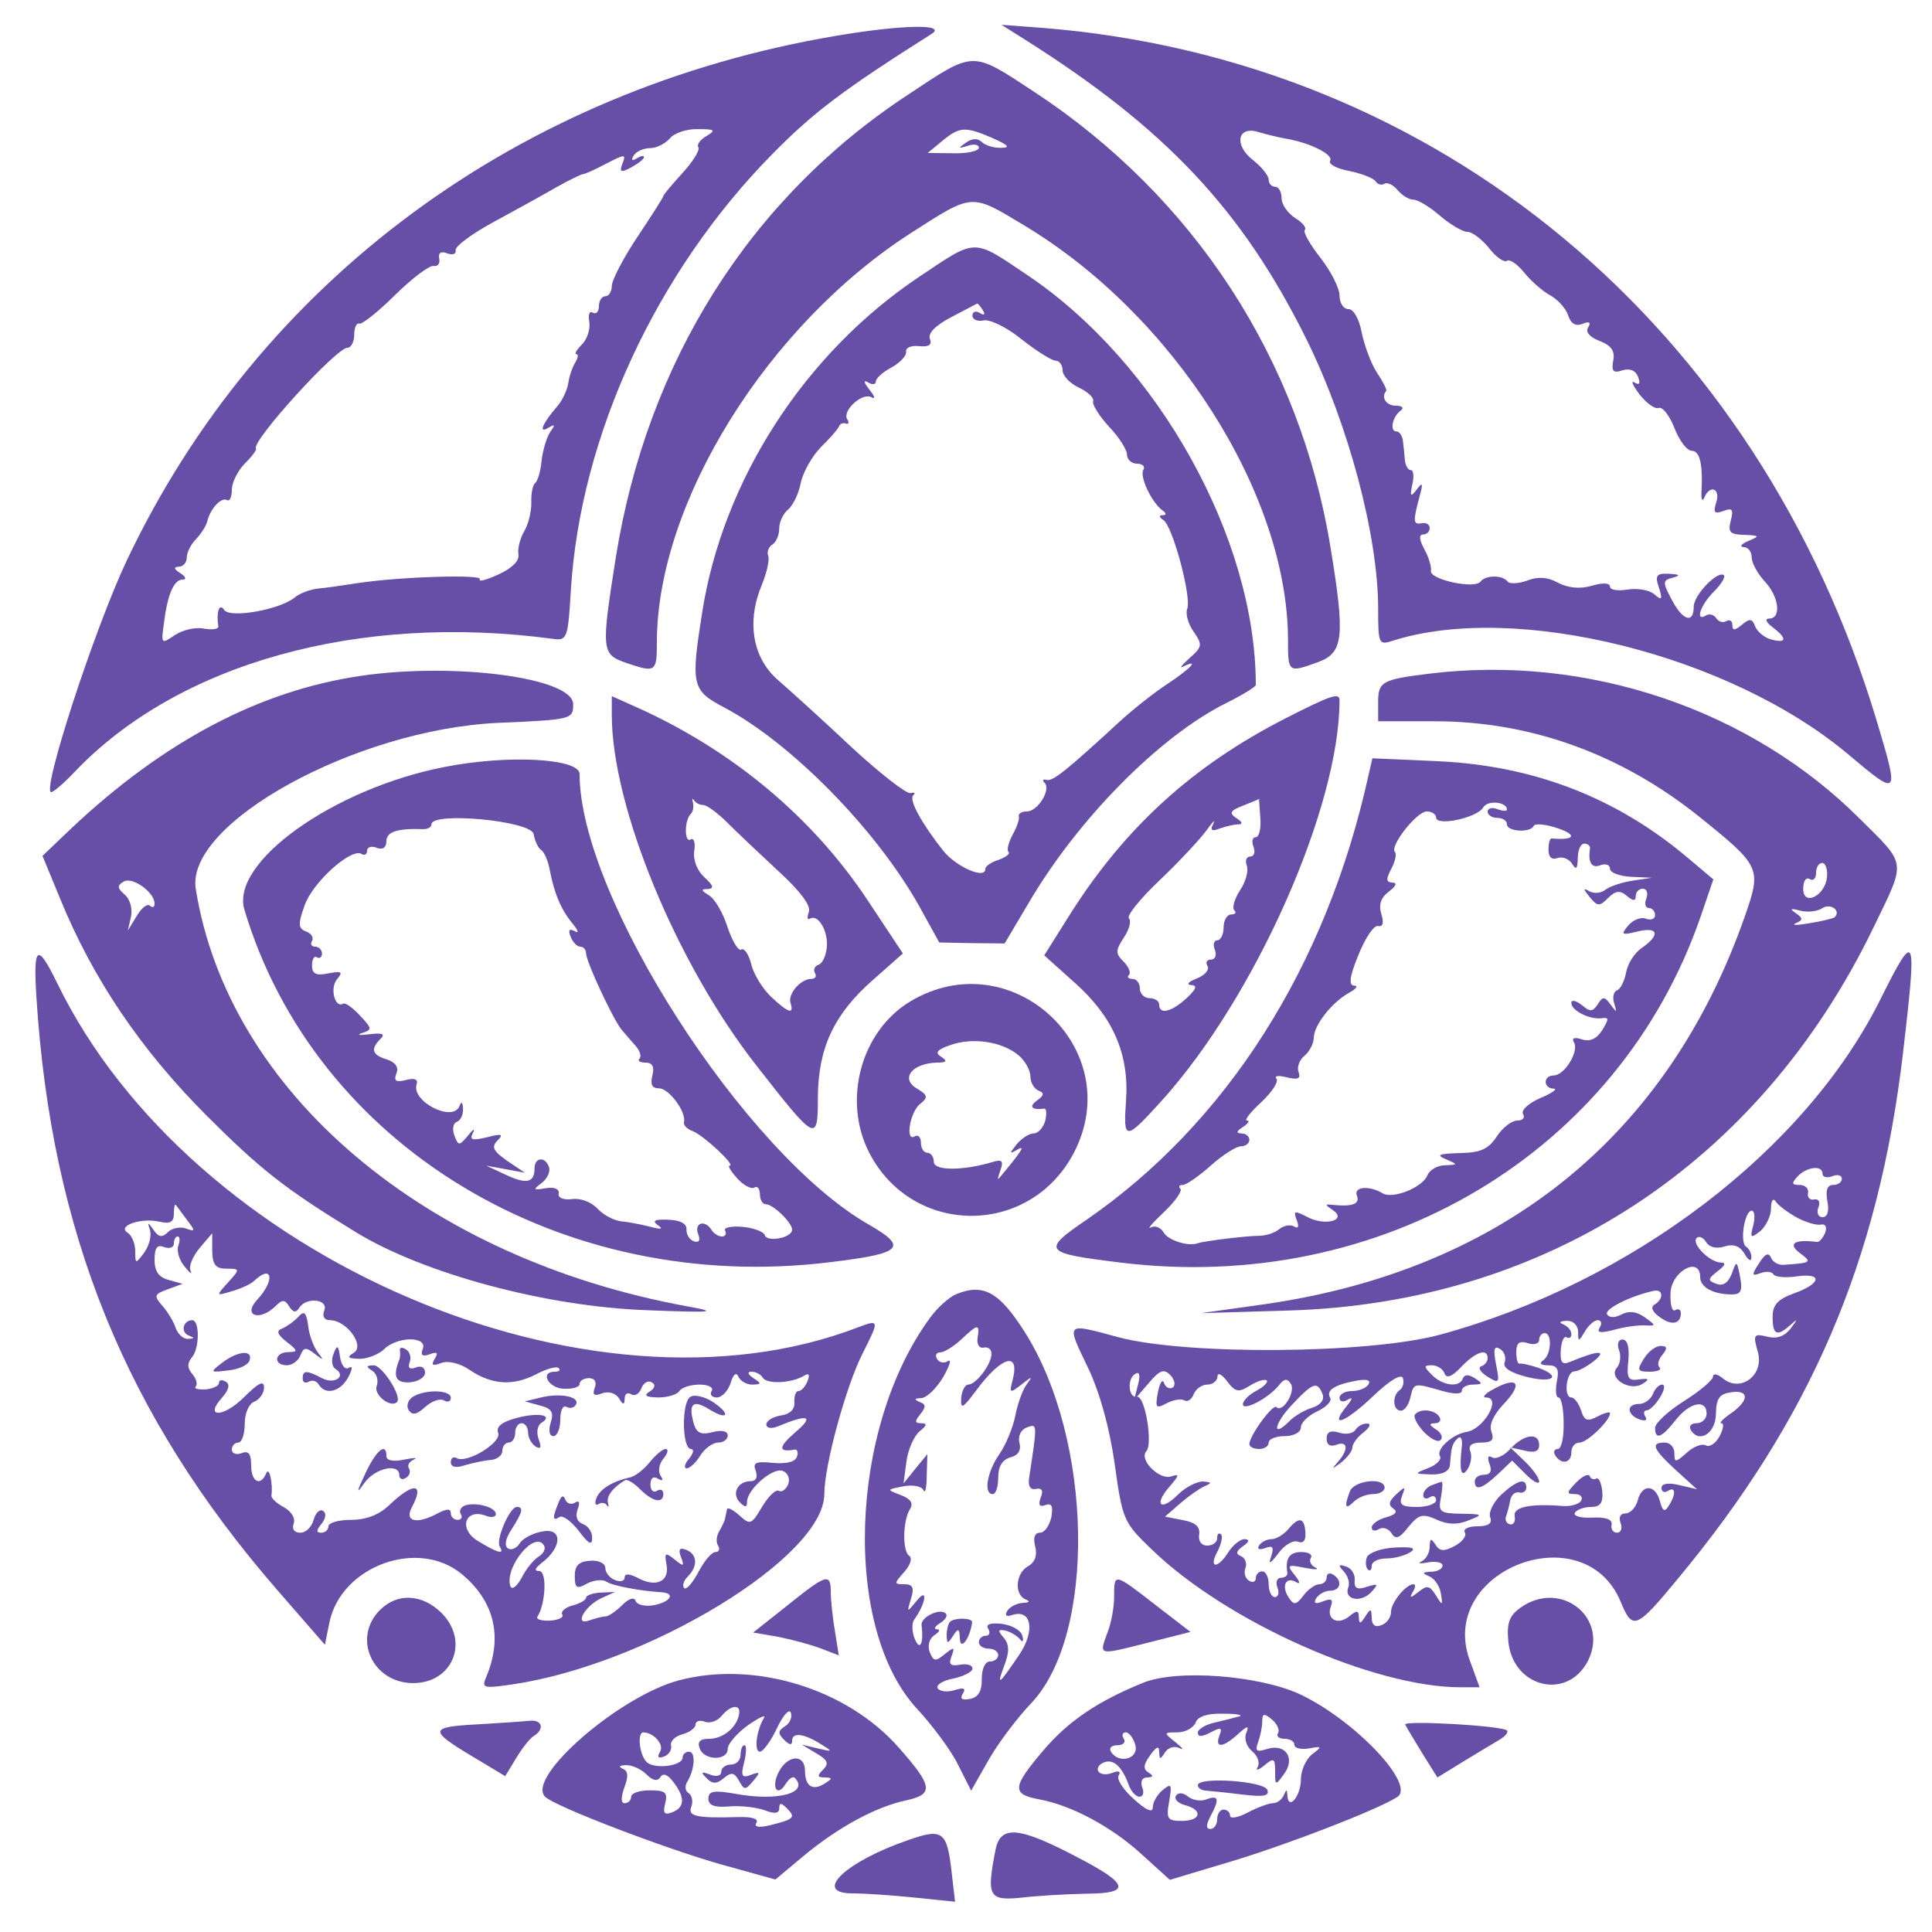 <?xml version="1.0" standalone="no"?>
<!DOCTYPE svg PUBLIC "-//W3C//DTD SVG 20010904//EN"
 "http://www.w3.org/TR/2001/REC-SVG-20010904/DTD/svg10.dtd">
<svg version="1.0" xmlns="http://www.w3.org/2000/svg"
 width="300pt" height="300pt" viewBox="0 0 300 300"
 preserveAspectRatio="xMidYMid meet">
<g transform="translate(0,300) scale(0.05,-0.05)"
fill="#674ea7" stroke="none">
<path d="M2598 5889 c-987 -166 -1793 -762 -2204 -1629 -100 -211 -266 -720
-235 -720 7 0 40 28 72 62 321 338 882 495 1486 414 44 -6 47 0 56 153 30 479
266 988 626 1353 128 130 220 199 493 372 52 32 -87 30 -294 -5z m-403 -311
c-20 -11 -32 -27 -26 -36 5 -8 -17 -44 -50 -80 -32 -35 -59 -67 -59 -71 0 -4
-36 -60 -80 -126 -44 -66 -80 -135 -80 -153 0 -17 -9 -32 -20 -32 -11 0 -20
-14 -20 -31 0 -17 -9 -26 -19 -20 -10 7 -15 -6 -11 -28 4 -22 -6 -54 -23 -71
-16 -16 -24 -30 -17 -30 7 0 5 -11 -3 -25 -9 -14 -19 -43 -22 -64 -3 -21 -18
-53 -32 -70 -48 -55 -62 -89 -31 -70 22 13 23 10 7 -12 -11 -16 -23 -56 -27
-89 -3 -33 -12 -64 -20 -70 -7 -5 -13 -32 -12 -60 1 -27 -9 -68 -22 -90 -13
-22 -21 -54 -18 -72 3 -20 -20 -43 -62 -62 -37 -17 -63 -24 -58 -15 11 16
-249 8 -380 -12 -44 -7 -100 -15 -124 -17 -24 -3 -56 -15 -70 -27 -47 -39
-203 -66 -220 -39 -15 23 -25 -8 -18 -51 1 -9 -19 -12 -46 -7 -26 5 -67 -5
-90 -21 -41 -28 -42 -27 -33 37 11 90 31 136 58 136 13 0 10 9 -7 20 -20 13
-22 19 -5 20 14 0 25 13 25 29 0 15 13 41 29 57 16 17 32 42 35 56 9 38 43 75
61 65 8 -5 15 9 15 32 0 22 18 59 40 81 22 22 38 43 35 47 -16 21 249 313 284
313 11 0 21 18 21 40 0 22 7 38 16 35 8 -3 59 37 111 89 53 52 107 93 120 90
13 -2 20 8 17 23 -4 18 6 24 25 16 17 -6 28 -2 26 10 -3 11 49 50 115 86 66
36 154 84 195 108 41 23 80 42 85 42 6 0 39 15 73 33 58 30 62 30 50 0 -10
-27 -5 -29 27 -12 22 12 40 26 40 32 0 6 -10 4 -23 -4 -14 -9 -18 -5 -9 9 8
13 31 23 51 23 20 0 47 14 61 30 14 17 53 30 87 29 53 0 57 -3 28 -21z"/>
<path d="M3180 5879 c441 -278 679 -532 878 -934 130 -264 222 -609 222 -836
0 -109 2 -113 45 -99 382 122 1047 -44 1414 -352 159 -134 160 -133 90 101
-368 1228 -1362 2055 -2587 2154 l-132 10 70 -44z m810 -309 c76 -12 152 -50
141 -69 -7 -10 20 -25 59 -32 39 -8 75 -22 82 -32 6 -10 18 -13 27 -8 9 6 28
-3 41 -19 14 -17 36 -30 49 -30 14 0 51 -22 83 -50 32 -27 70 -50 85 -50 15 0
45 -23 67 -50 21 -28 47 -46 56 -40 9 6 33 -11 54 -37 20 -25 56 -57 80 -70
24 -13 49 -41 56 -62 8 -26 23 -35 44 -27 22 9 28 5 18 -11 -9 -14 5 -30 36
-42 36 -14 48 -31 42 -61 -6 -33 0 -40 29 -30 23 7 41 -1 48 -20 8 -21 5 -27
-11 -18 -12 8 -6 -8 15 -36 22 -28 48 -47 60 -43 12 5 34 -24 49 -62 15 -39
39 -71 54 -71 25 0 35 -42 30 -130 -1 -22 3 -29 9 -15 17 41 51 28 37 -15 -10
-32 -6 -37 22 -27 28 11 32 5 23 -30 -9 -36 -3 -43 42 -44 48 -2 49 -4 13 -19
-22 -9 -29 -18 -15 -19 14 0 25 -15 25 -32 0 -17 18 -50 40 -74 45 -48 53
-115 15 -116 -15 0 -11 -11 10 -27 46 -35 44 -51 -4 -38 -21 5 -43 24 -50 40
-9 25 -17 26 -41 6 -23 -19 -30 -19 -30 -1 0 13 -8 18 -19 12 -10 -6 -24 -2
-31 9 -7 11 -21 15 -31 9 -36 -22 -19 31 23 73 23 23 37 46 32 51 -18 18 -94
-61 -94 -97 0 -55 -35 -43 -69 23 -28 53 -28 59 4 67 25 7 22 10 -11 12 -40 2
-45 -5 -32 -43 12 -38 9 -41 -15 -20 -16 13 -54 19 -83 14 -30 -5 -54 -1 -54
9 0 12 -23 13 -56 3 -37 -11 -74 -7 -105 9 -32 18 -63 20 -96 7 -28 -10 -55
-11 -61 -3 -16 21 -69 20 -84 0 -18 -25 -160 7 -154 33 2 13 -7 43 -21 68 -15
28 -17 45 -4 45 12 0 21 9 21 20 0 11 -11 18 -25 15 -27 -5 -27 6 -6 85 11 40
9 44 -9 20 -19 -25 -22 -22 -14 15 6 25 4 45 -5 45 -8 0 -16 14 -18 30 -1 17
-4 44 -6 60 -2 17 -11 30 -20 30 -22 0 -13 46 13 65 11 8 5 15 -15 15 -30 0
-47 26 -30 46 3 3 -10 29 -29 57 -18 28 -39 84 -47 124 -8 42 -25 73 -41 73
-16 0 -28 19 -28 42 0 23 -27 76 -59 117 -33 42 -55 81 -49 87 7 6 -7 23 -30
37 -23 15 -42 42 -42 62 0 19 -9 35 -20 35 -11 0 -20 10 -20 22 0 12 -22 40
-49 61 -60 47 -48 107 17 87 23 -7 60 -16 82 -20z"/>
<path d="M2820 5706 c-492 -323 -811 -830 -908 -1440 -45 -285 -44 -298 31
-324 93 -32 97 -30 97 63 0 434 344 987 793 1274 189 121 182 121 346 22 465
-278 819 -833 821 -1286 0 -105 0 -105 94 -71 78 29 84 77 38 356 -95 584
-424 1089 -922 1416 -194 127 -182 128 -390 -10z m263 -135 c49 -22 56 -30 26
-30 -23 -1 -50 8 -60 18 -12 12 -30 12 -49 -2 -25 -17 -24 -19 5 -10 19 7 35
4 35 -6 0 -10 -36 -18 -79 -17 l-80 1 45 37 c54 45 71 46 157 9z"/>
<path d="M2854 5140 c-354 -237 -608 -629 -673 -1040 -36 -228 -33 -244 68
-297 209 -111 472 -379 605 -616 l63 -114 102 -2 101 -1 73 123 c152 261 408
521 616 624 50 25 91 50 91 56 0 456 -304 1001 -710 1273 -171 115 -155 115
-336 -6z m198 -103 c9 -14 5 -18 -9 -9 -13 8 -23 4 -23 -8 0 -13 16 -19 35
-15 19 4 73 -22 118 -59 46 -36 93 -66 105 -66 12 0 22 -14 22 -30 0 -17 23
-41 51 -54 27 -13 47 -31 44 -42 -4 -10 19 -46 49 -79 31 -32 56 -72 56 -87 0
-15 14 -28 31 -28 17 0 26 -9 20 -19 -13 -20 25 -101 59 -126 13 -9 13 -15 0
-15 -11 0 -10 -7 3 -15 29 -19 88 -239 74 -276 -6 -15 3 -47 20 -71 28 -40 27
-47 -13 -82 -24 -22 -33 -33 -19 -26 53 26 22 -7 -51 -55 -41 -27 -108 -80
-148 -117 -163 -150 -207 -186 -226 -180 -11 3 -14 -1 -6 -9 21 -21 -21 -89
-55 -89 -16 0 -27 -7 -25 -15 3 -8 -6 -34 -19 -57 -13 -24 -19 -48 -13 -54 6
-5 -8 -16 -30 -24 -23 -7 -42 -20 -42 -29 0 -33 -90 7 -130 56 -68 86 -108
159 -94 173 8 7 4 10 -8 7 -12 -4 -95 61 -184 143 -88 83 -192 177 -229 209
-78 69 -97 180 -49 295 15 36 24 76 20 89 -5 13 1 29 13 36 12 8 21 30 21 50
0 20 12 46 28 59 15 13 33 50 39 83 7 33 35 82 62 110 28 27 53 56 56 64 3 8
12 13 21 10 10 -4 12 3 5 13 -16 27 48 85 76 68 12 -7 10 3 -7 24 -17 22 -20
31 -5 23 14 -9 25 -7 25 2 0 10 22 30 49 44 27 15 47 37 45 49 -2 12 16 20 40
17 31 -3 41 4 34 23 -7 17 18 42 66 67 42 22 78 41 80 42 2 2 10 -7 18 -20z"/>
<path d="M1120 3901 c-314 -46 -611 -203 -898 -473 l-90 -86 56 -136 c101
-246 248 -464 451 -668 169 -169 243 -228 465 -364 210 -129 591 -232 906
-243 202 -8 223 -6 130 11 -820 148 -1431 666 -1532 1297 -33 204 496 495 937
516 231 10 235 11 235 58 0 82 -367 131 -660 88z m-640 -707 c0 -12 -6 -14
-14 -7 -8 8 -26 -6 -41 -31 l-28 -46 10 44 c5 25 -4 55 -20 68 -23 20 -24 28
-3 40 26 17 96 -33 96 -68z"/>
<path d="M4440 3908 c-148 -18 -160 -25 -160 -88 l0 -60 176 0 c298 0 579
-102 822 -297 190 -153 193 -159 141 -308 -239 -683 -752 -1098 -1489 -1205
l-200 -28 270 8 c803 23 1464 456 1819 1191 101 209 104 190 -43 336 -340 340
-846 511 -1336 451z m1234 -630 c-4 -59 -74 -95 -74 -38 0 24 9 37 20 30 11
-7 20 2 20 19 0 17 8 31 19 31 10 0 17 -19 15 -42z m23 -127 c-4 -3 -38 -12
-77 -18 -38 -7 -58 -7 -43 0 23 10 23 15 0 31 -20 14 -16 16 13 8 22 -6 54 -3
70 8 26 16 59 -9 37 -29z"/>
<path d="M1900 3780 c0 -285 200 -771 449 -1089 186 -238 191 -241 191 -98 1
152 50 257 169 362 l95 84 -112 169 c-171 256 -419 463 -716 596 l-76 34 0
-58z m284 -280 c11 0 45 -25 75 -55 30 -30 102 -98 159 -151 68 -62 101 -107
94 -126 -6 -17 -5 -26 3 -21 25 15 56 -35 53 -86 -2 -27 -13 -53 -26 -57 -12
-4 -17 -16 -11 -26 6 -10 1 -18 -11 -18 -34 0 -74 -47 -65 -75 12 -37 -7 -31
-61 20 -26 25 -54 70 -61 101 -8 31 -22 51 -31 45 -9 -5 -28 26 -43 71 -14 44
-40 88 -58 98 -24 15 -25 19 -3 19 20 1 18 11 -10 36 -23 21 -36 54 -32 82 4
26 -1 42 -11 36 -20 -12 -20 59 0 79 7 6 10 22 7 35 -3 13 -2 16 3 8 5 -8 17
-15 29 -15z"/>
<path d="M3990 3768 c-287 -147 -496 -338 -666 -606 l-81 -129 97 -87 c117
-105 167 -220 157 -364 -9 -126 -3 -126 112 1 290 322 551 911 551 1242 0 25
-25 17 -170 -57z m-76 -308 c3 -33 -4 -60 -14 -60 -10 0 -14 -13 -7 -30 6 -16
2 -30 -10 -30 -12 0 -17 -13 -11 -28 6 -16 -3 -50 -21 -77 -17 -26 -25 -54
-18 -62 8 -7 3 -13 -10 -13 -12 0 -23 -18 -23 -40 0 -22 -9 -40 -19 -40 -11 0
-15 -13 -8 -30 6 -16 1 -30 -12 -30 -13 0 -18 -9 -11 -20 7 -11 -8 -29 -34
-39 -25 -10 -33 -19 -17 -20 20 -1 17 -12 -14 -41 -47 -43 -85 -52 -85 -20 0
11 -13 20 -30 20 -16 0 -30 14 -30 30 0 17 -11 30 -23 30 -13 0 -18 6 -11 12
7 7 -1 26 -17 42 -25 25 -25 34 1 74 17 25 24 52 16 60 -8 8 35 61 95 118 60
57 125 127 145 154 20 28 29 37 22 22 -11 -21 -5 -25 20 -15 20 7 46 13 59 13
13 0 11 8 -7 19 -24 16 -20 23 20 39 28 11 50 20 50 21 0 0 2 -26 4 -59z"/>
<path d="M1380 3618 c-344 -67 -665 -296 -621 -443 220 -735 987 -1197 1817
-1095 227 27 246 46 122 117 -385 220 -898 1019 -898 1399 0 49 -223 61 -420
22z m277 -208 c4 -22 15 -45 24 -50 9 -6 21 -33 26 -60 14 -75 36 -126 71
-168 18 -22 21 -32 7 -24 -17 9 -21 4 -13 -17 7 -17 20 -31 30 -31 10 0 18 -9
18 -20 0 -26 82 -201 109 -236 12 -14 32 -38 45 -52 13 -15 19 -33 12 -40 -7
-6 1 -12 19 -12 21 0 28 -13 21 -40 -7 -28 -1 -40 21 -40 31 0 86 -75 77 -106
-2 -8 10 -21 28 -27 34 -14 134 -107 114 -107 -7 0 4 -18 24 -40 19 -21 43
-34 53 -28 9 6 17 -4 17 -21 0 -17 8 -31 19 -31 22 0 81 -57 81 -79 0 -25 -77
-40 -85 -17 -3 11 -35 23 -70 26 -36 3 -59 -3 -53 -12 5 -10 1 -18 -10 -18
-11 0 -25 9 -32 20 -20 33 -55 23 -42 -12 8 -20 3 -28 -13 -23 -14 5 -24 22
-23 37 1 18 -20 29 -57 30 -42 2 -51 -3 -32 -17 18 -12 11 -14 -23 -5 -27 7
-68 15 -90 17 -22 2 -55 19 -74 39 -19 21 -53 34 -80 30 -27 -3 -44 4 -41 18
2 14 -13 20 -40 16 -39 -7 -41 -5 -13 16 17 13 28 35 23 49 -11 34 -45 32 -45
-4 0 -44 -25 -50 -90 -19 l-60 28 60 -11 60 -11 -55 37 c-43 30 -50 43 -30 63
20 20 13 22 -33 10 -46 -11 -55 -8 -43 14 7 15 1 12 -15 -8 -28 -33 -30 -34
-43 0 -7 19 -4 38 8 42 11 4 20 22 19 41 -1 20 -5 24 -11 8 -21 -52 -151 15
-133 68 5 15 -7 20 -33 13 -31 -8 -39 -3 -30 20 8 20 -3 35 -30 44 -46 14 -51
32 -19 64 15 15 5 19 -35 14 -32 -4 -41 -2 -22 4 31 10 31 14 -7 54 -22 24
-46 41 -52 37 -26 -15 -42 47 -20 75 20 24 16 27 -27 19 -38 -8 -50 -1 -50 25
0 19 7 31 15 25 9 -5 16 0 16 12 0 11 -10 21 -21 21 -12 0 -16 8 -10 18 6 10
-2 23 -18 29 -25 9 -26 23 -5 81 24 71 145 180 177 160 9 -6 17 -1 17 10 0 11
14 16 30 9 19 -7 30 1 30 21 0 29 35 40 115 37 14 0 25 6 25 15 0 40 309 11
317 -30z"/>
<path d="M4249 3588 c-131 -591 -440 -1077 -876 -1377 -139 -95 -133 -103 107
-132 810 -100 1549 341 1802 1076 l39 114 -76 64 c-222 189 -480 289 -779 303
l-204 9 -13 -57z m431 -102 c0 -6 -13 -5 -30 1 -16 7 -30 3 -30 -8 0 -10 14
-19 30 -19 17 0 30 -9 30 -20 0 -23 73 -27 83 -5 4 9 39 5 77 -8 60 -21 49
-37 -21 -31 -6 1 -10 -15 -10 -35 0 -23 10 -32 27 -26 16 6 36 -2 46 -17 13
-21 17 -17 18 17 0 25 9 45 20 45 11 0 19 -7 18 -15 -7 -43 5 -63 32 -52 17 6
30 1 30 -11 0 -12 29 -23 65 -25 l65 -3 -60 -9 c-33 -5 -71 -18 -84 -28 -13
-11 -36 -13 -50 -5 -20 12 -20 8 1 -18 24 -29 30 -30 57 -3 23 23 37 25 58 7
20 -17 28 -17 28 0 0 12 10 22 22 22 12 0 17 -13 11 -30 -7 -16 -3 -30 8 -30
10 0 19 -10 19 -22 0 -12 -13 -17 -29 -11 -15 6 -40 -4 -55 -22 -23 -28 -20
-30 29 -18 65 16 72 -10 15 -50 -23 -15 -45 -49 -50 -77 -5 -27 -18 -53 -29
-56 -10 -4 -14 -22 -8 -40 9 -29 8 -30 -11 -4 -19 26 -25 26 -40 1 -16 -24
-24 -24 -50 -2 -18 14 -32 17 -32 6 0 -24 59 -53 96 -47 21 3 21 -3 0 -37 -17
-27 -38 -37 -63 -29 -24 8 -33 4 -25 -9 17 -27 -29 -103 -63 -103 -33 0 -33
-40 0 -41 14 0 -5 -14 -41 -29 -37 -16 -61 -38 -54 -50 7 -11 -1 -20 -18 -20
-17 0 -46 -22 -64 -50 -26 -39 -50 -50 -115 -51 -65 -2 -74 -6 -43 -19 39 -17
39 -17 -3 -19 -23 0 -48 -15 -54 -31 -15 -38 -108 -75 -139 -56 -41 25 -91 21
-80 -7 10 -26 -13 -35 -74 -29 -26 3 -26 1 -1 -16 47 -32 -25 -51 -80 -21 -39
20 -43 19 -32 -10 8 -20 5 -28 -8 -20 -11 7 -32 3 -46 -8 -14 -12 -42 -21 -64
-21 -38 0 -169 -16 -189 -23 -30 -11 -92 9 -106 33 -9 16 -27 23 -40 16 -13
-7 5 14 40 47 35 33 58 66 52 73 -7 7 -4 12 7 12 11 0 50 27 87 60 37 33 79
60 94 60 14 0 26 9 26 20 0 11 -11 20 -25 20 -17 1 -15 7 5 20 17 11 22 20 13
20 -10 0 10 26 44 57 34 32 55 65 47 73 -8 9 7 11 33 4 34 -8 43 -4 36 16 -6
15 2 38 18 51 16 13 29 39 29 56 1 40 56 110 110 140 22 12 29 22 15 22 -17 1
-14 28 14 96 21 52 48 93 61 89 15 -3 18 10 10 37 -9 29 -2 51 23 70 23 17 27
28 11 28 -20 1 -20 11 -3 43 12 23 17 46 11 52 -17 18 68 126 99 126 16 0 29
-9 29 -19 0 -28 127 -1 146 31 13 24 74 18 74 -6z"/>
<path d="M113 2905 c46 -731 277 -1301 749 -1844 l147 -169 14 69 c36 176 277
264 413 149 100 -84 126 -195 74 -318 -15 -35 -9 -36 82 -23 422 63 968 396
968 591 0 89 68 339 121 441 50 99 50 102 -16 77 -831 -320 -2072 213 -2488
1070 -61 125 -74 116 -64 -43z m468 -694 c26 -34 26 -37 -4 -26 -17 6 -43 1
-55 -11 -18 -18 -29 -17 -45 6 -18 26 -20 26 -11 -1 5 -17 -3 -48 -18 -69 -27
-36 -28 -36 -28 5 0 23 -11 49 -24 57 -33 21 42 47 99 34 34 -8 45 -1 45 25 0
20 3 32 6 27 3 -4 19 -25 35 -47z m-27 -79 c-6 -15 2 -45 19 -65 16 -20 25
-27 19 -14 -7 13 6 44 27 70 l40 47 0 -55 c1 -43 11 -55 44 -55 43 0 43 -1 5
-43 -38 -42 -38 -42 12 -27 28 8 59 22 69 32 57 54 66 2 10 -58 -47 -51 8 -69
58 -19 20 20 28 19 41 -2 12 -19 21 -21 31 -5 21 35 92 28 78 -8 -7 -18 0 -30
18 -30 51 0 109 -79 74 -101 -23 -14 -19 -18 17 -19 26 0 60 14 77 30 40 40
135 41 120 1 -8 -20 -1 -25 21 -17 24 9 28 5 16 -14 -12 -20 -7 -23 20 -13 21
8 57 0 88 -21 69 -47 135 -51 207 -14 32 17 64 26 70 19 7 -6 1 -11 -12 -11
-47 0 -21 -50 27 -53 28 -1 50 5 50 15 0 10 13 18 29 18 18 0 25 -12 18 -30
-8 -22 -2 -27 23 -17 20 7 41 1 52 -15 13 -22 17 -22 18 -2 0 15 9 21 20 14
11 -7 26 1 32 19 7 17 21 25 32 18 13 -7 10 -19 -7 -29 -19 -12 -11 -17 27
-18 29 0 59 9 66 20 7 11 35 20 62 20 29 0 45 -9 38 -20 -7 -11 1 -20 16 -20
16 0 35 20 43 45 8 27 18 35 24 20 6 -14 25 -25 44 -25 28 1 29 3 3 20 -18 12
-20 20 -6 20 13 0 29 -8 35 -19 13 -20 89 -17 127 6 16 10 20 5 12 -16 -7 -17
-19 -31 -28 -31 -9 0 -14 -16 -13 -35 2 -22 -14 -37 -42 -41 -25 -4 -45 -16
-45 -28 0 -11 15 -14 35 -6 96 40 115 33 55 -18 -53 -46 -54 -63 -3 -54 9 2
13 -8 8 -22 -5 -16 -33 -23 -75 -19 -53 5 -63 1 -53 -25 7 -20 1 -32 -16 -32
-40 0 -60 -39 -33 -66 16 -16 22 -16 22 2 0 38 80 108 111 96 16 -6 23 -24 17
-41 -7 -17 -20 -26 -29 -21 -9 6 -32 -16 -52 -49 -33 -56 -37 -58 -71 -27 -20
18 -37 26 -38 19 -2 -7 -4 -20 -6 -28 -1 -8 -10 -26 -18 -40 -9 -14 -11 -34
-4 -45 7 -11 3 -20 -8 -20 -12 0 -35 -28 -53 -62 -18 -34 -37 -56 -44 -50 -7
7 -2 23 11 36 32 32 30 69 -5 83 -21 8 -25 1 -16 -23 11 -29 8 -30 -20 -7 -29
23 -32 21 -25 -16 10 -52 -32 -72 -88 -42 -27 14 -42 15 -42 2 0 -11 -13 -15
-30 -8 -16 6 -30 23 -30 37 0 15 -21 25 -47 23 -35 -2 -48 -15 -48 -47 0 -38
6 -42 38 -24 21 11 48 14 60 6 20 -13 106 -29 172 -33 44 -3 27 -30 -24 -40
-27 -5 -53 1 -57 13 -4 13 -21 8 -42 -13 -19 -19 -42 -35 -52 -35 -9 0 -31 -6
-49 -12 -49 -19 -17 43 35 68 l44 20 -45 -2 c-25 -1 -45 -9 -45 -16 0 -7 -19
-18 -42 -24 -23 -6 -37 -19 -32 -28 6 -9 -11 -17 -38 -19 -26 -1 -44 4 -39 12
26 41 30 141 6 142 -17 0 -14 8 7 25 64 48 66 110 3 98 -30 -5 -62 -22 -71
-37 -9 -15 -25 -22 -36 -16 -13 8 -8 31 11 60 34 53 38 69 16 69 -22 0 -66
-102 -53 -123 16 -26 -5 -21 -69 18 -61 38 -38 103 28 77 16 -6 29 -3 29 6 0
21 -61 38 -95 27 -14 -5 -20 -17 -14 -27 6 -10 2 -18 -10 -18 -11 0 -21 9 -21
21 0 14 -12 14 -39 0 -66 -36 -106 -27 -82 18 41 76 5 79 -71 6 -30 -29 -71
-45 -117 -45 -39 0 -71 -9 -71 -20 0 -11 -10 -20 -22 -20 -17 0 -16 8 1 28 13
17 15 33 4 40 -10 6 -23 -6 -29 -28 -6 -22 -24 -40 -41 -40 -19 0 -27 11 -21
28 6 17 -7 38 -30 51 -23 12 -41 29 -39 37 5 37 -7 91 -16 69 -18 -43 -47 -27
-47 24 0 36 -8 47 -30 38 -16 -6 -30 -1 -30 11 0 12 9 22 20 22 11 0 20 26 20
58 0 33 13 63 30 69 16 7 30 26 30 44 0 23 -17 15 -62 -30 -64 -64 -126 -65
-68 -1 21 24 25 41 11 49 -11 7 -21 6 -21 -4 0 -9 -19 -18 -42 -20 -24 -1 -37
3 -30 9 6 7 2 24 -11 39 -16 19 -16 34 0 53 23 28 23 114 0 114 -28 0 -37 -37
-12 -47 20 -8 20 -10 -1 -11 -14 -1 -31 14 -38 33 -6 19 -25 51 -42 70 -27 31
-25 36 17 51 l46 17 -43 12 c-31 8 -44 27 -44 62 0 38 8 49 30 40 17 -6 30 -1
30 11 0 12 5 22 12 22 7 0 7 -13 2 -28z m1135 -931 c7 -10 -1 -26 -16 -35 -15
-9 -39 -38 -53 -66 -15 -27 -30 -39 -35 -26 -19 58 75 174 104 127z"/>
<path d="M926 1910 c-13 -14 -36 -30 -50 -36 -19 -7 -15 -18 14 -41 36 -28 36
-32 5 -32 -43 -1 -47 -41 -4 -41 16 0 36 14 42 31 10 25 17 26 44 5 28 -22 30
-22 10 4 -13 17 -27 54 -30 83 -6 42 -12 48 -31 27z"/>
<path d="M1036 1796 c-8 -19 -5 -40 5 -47 37 -22 -2 -50 -41 -29 -48 25 -60
25 -60 -1 0 -12 8 -16 19 -10 10 6 24 3 31 -9 21 -34 67 -22 91 22 14 26 15
38 2 30 -11 -7 -23 8 -27 33 -5 38 -9 40 -20 11z"/>
<path d="M1242 1806 c1 -9 1 -20 -1 -26 -22 -55 -13 -75 31 -73 26 2 48 15 48
30 0 16 -12 23 -29 16 -19 -7 -25 -1 -19 16 6 15 1 33 -11 40 -12 8 -21 7 -19
-3z"/>
<path d="M690 1768 c-39 -30 -38 -31 18 -24 33 3 63 17 67 31 11 34 -36 30
-85 -7z"/>
<path d="M1156 1743 c14 -9 20 -30 14 -47 -11 -27 43 -70 63 -50 16 17 -46
114 -73 114 -23 -1 -24 -4 -4 -17z"/>
<path d="M1282 1662 c-15 -10 -21 -28 -13 -41 11 -17 25 -15 52 10 20 18 46
27 58 20 11 -7 21 -4 21 8 0 25 -79 27 -118 3z"/>
<path d="M1680 1660 l-50 -12 47 -13 c36 -9 44 -21 33 -54 -7 -24 -4 -41 9
-41 11 0 21 23 21 51 0 28 8 46 19 40 10 -6 23 -4 29 6 16 25 -47 38 -108 23z"/>
<path d="M2144 1662 c-28 -17 -26 -162 2 -162 10 0 8 -13 -6 -30 -14 -16 -17
-30 -7 -30 9 0 29 18 42 40 14 22 39 40 55 40 17 0 30 10 30 22 0 14 -19 18
-48 10 -37 -9 -50 -2 -59 32 -15 58 0 70 50 39 58 -36 68 -15 11 23 -26 17
-58 24 -70 16z"/>
<path d="M1603 1596 c-45 -12 -63 -27 -56 -46 12 -30 -99 -97 -129 -78 -10 5
-18 0 -18 -13 0 -15 16 -19 45 -9 25 7 61 15 80 16 19 2 35 14 35 28 0 14 9
26 20 26 11 0 20 14 20 30 0 17 9 30 20 30 11 0 20 -13 20 -29 0 -16 11 -35
23 -43 17 -10 19 -3 10 22 -8 21 -4 43 8 51 40 24 -8 34 -78 15z"/>
<path d="M1135 1425 c-29 -62 -29 -67 -3 -30 33 46 108 62 108 24 0 -12 9 -16
20 -9 12 7 16 20 10 30 -6 9 1 21 15 27 14 7 0 6 -30 0 -34 -7 -55 -3 -55 11
0 44 -31 19 -65 -53z"/>
<path d="M2017 1458 c-18 -22 -45 -43 -60 -46 -54 -12 -94 -36 -105 -65 -6
-16 -3 -24 7 -18 9 6 21 4 26 -4 5 -8 6 -4 3 9 -5 20 16 47 53 69 7 4 28 -9
47 -28 39 -39 72 -46 72 -14 0 12 -9 16 -20 9 -11 -7 -20 2 -20 20 0 19 9 27
23 18 15 -9 18 -5 8 10 -8 13 -4 37 10 53 13 16 16 29 6 29 -9 0 -32 -19 -50
-42z"/>
<path d="M1734 1332 c-19 -47 -18 -57 4 -43 10 6 37 -14 60 -44 29 -39 41 -46
41 -22 1 18 -12 38 -29 44 -18 7 -24 24 -16 46 8 21 5 29 -9 20 -12 -7 -25 -2
-30 11 -5 15 -13 10 -21 -12z"/>
<path d="M5840 2897 c-233 -469 -772 -880 -1368 -1042 -221 -60 -787 -64 -998
-8 -167 45 -164 49 -94 -97 36 -76 66 -185 82 -298 24 -172 27 -180 116 -265
232 -224 688 -427 958 -427 l59 0 -31 85 c-100 279 355 454 469 181 37 -90 48
-86 176 69 415 499 625 989 701 1635 44 377 40 387 -70 167z m-180 -542 c0
-11 14 -14 30 -8 17 7 30 3 30 -8 0 -10 -12 -19 -27 -19 -18 0 -24 -16 -18
-50 6 -31 1 -50 -15 -50 -13 0 -19 13 -13 30 7 17 1 28 -13 25 -13 -3 -22 6
-19 20 3 14 -9 25 -26 25 -25 0 -26 5 -6 27 29 30 77 35 77 8z m-80 -136 c28
-15 61 -25 75 -22 14 3 20 -8 13 -26 -7 -16 -18 -29 -25 -28 -70 9 -92 -5 -54
-34 39 -29 38 -31 -49 -37 -16 -2 -35 9 -40 22 -7 18 -19 12 -37 -17 -24 -37
-23 -41 4 -31 18 7 36 5 41 -4 6 -8 38 -11 71 -6 82 12 78 -22 -6 -52 -52 -19
-68 -36 -68 -74 0 -56 14 -62 55 -25 24 21 24 20 1 -11 -19 -24 -43 -33 -73
-25 -42 10 -44 6 -29 -47 21 -72 -53 -128 -108 -83 -17 14 -31 17 -31 6 0 -10
-40 -45 -90 -76 -49 -31 -90 -69 -90 -83 0 -39 20 -32 64 24 43 55 96 66 96
20 0 -16 -14 -30 -31 -30 -17 0 -25 -9 -18 -21 26 -43 78 -10 78 51 1 47 11
61 46 66 58 9 58 -25 1 -65 -25 -17 -38 -31 -30 -31 9 0 6 -18 -6 -41 -12 -22
-31 -34 -42 -28 -11 7 -38 -3 -59 -22 -36 -32 -39 -32 -39 -2 0 18 -13 33 -30
33 -45 0 -37 -20 35 -86 l65 -59 -55 13 c-34 8 -55 5 -55 -9 0 -12 9 -16 20
-9 24 15 26 -10 2 -47 -12 -20 -19 -16 -27 15 -14 53 -56 54 -69 2 -6 -22 -23
-40 -38 -40 -16 0 -22 -12 -15 -30 6 -16 1 -30 -11 -30 -12 0 -20 11 -17 25 3
16 -17 24 -60 22 -36 -2 -60 5 -54 15 6 10 29 18 50 18 29 0 38 13 35 49 -3
26 -11 44 -19 39 -7 -4 -17 -1 -20 8 -4 8 -23 0 -42 -20 -30 -31 -31 -36 -4
-36 17 0 26 -9 19 -21 -7 -11 -33 -18 -57 -16 -100 8 -155 -3 -149 -32 3 -15
-3 -27 -14 -25 -11 2 -17 13 -13 24 4 11 10 34 13 50 3 17 15 28 28 25 12 -3
22 4 22 15 0 32 -29 23 -78 -22 -24 -23 -40 -55 -34 -70 7 -19 -5 -28 -40 -28
-28 0 -45 -9 -39 -19 7 -10 -7 -29 -31 -42 -34 -18 -47 -17 -60 4 -14 21 -17
20 -18 -6 0 -19 -11 -39 -25 -46 -14 -6 -5 -8 20 -3 25 4 45 0 45 -10 0 -10
-16 -19 -35 -19 -29 -2 -30 -4 -5 -15 17 -8 32 -32 35 -54 6 -37 5 -38 -16 -4
-19 30 -27 32 -54 10 -24 -19 -29 -20 -18 -1 9 14 10 25 3 25 -24 0 -70 -57
-70 -86 0 -17 -13 -35 -30 -41 -19 -8 -30 0 -30 23 -1 29 -3 30 -20 4 -15 -24
-19 -24 -20 -3 0 22 -6 23 -29 4 -36 -30 -73 -10 -58 30 8 22 2 26 -24 16 -24
-10 -31 -6 -21 10 8 12 27 23 43 23 33 0 39 32 9 50 -11 7 -20 3 -20 -9 0 -11
-10 -21 -23 -21 -12 0 -35 -16 -49 -35 -23 -30 -30 -31 -46 -6 -24 36 -8 67
24 47 13 -7 11 2 -4 21 -27 33 -24 35 30 24 32 -6 47 -6 33 1 -14 6 -20 20
-14 30 6 10 -7 18 -30 18 -37 0 -50 -20 -43 -65 1 -8 -8 -15 -20 -15 -12 0
-17 -13 -11 -30 7 -16 3 -30 -8 -30 -10 0 -19 18 -19 40 0 22 -9 40 -20 40
-11 0 -20 -10 -20 -21 0 -12 -10 -15 -21 -8 -12 7 -17 25 -11 40 5 14 -1 31
-14 36 -17 7 -15 16 6 31 20 14 22 21 5 22 -13 0 -36 -18 -50 -40 -33 -53 -63
-52 -34 2 12 23 17 47 11 53 -7 6 -12 1 -12 -12 0 -13 -14 -23 -31 -23 -18 0
-28 14 -25 34 4 24 -11 38 -50 45 l-56 11 46 40 c25 22 59 46 76 54 25 11 24
13 -5 15 -19 0 -54 -18 -77 -41 -53 -53 -76 -32 -26 25 30 35 32 41 6 32 -37
-13 -102 52 -78 78 21 22 -4 174 -29 169 -26 -5 -32 55 -6 71 14 9 17 -3 9
-34 l-12 -47 44 51 c36 43 49 47 69 26 14 -15 16 -32 7 -38 -10 -6 -22 0 -27
14 -5 14 -13 1 -19 -29 -9 -48 -6 -52 27 -34 21 11 46 15 55 9 10 -6 23 3 29
19 7 17 26 30 42 30 17 0 31 11 32 25 0 14 14 7 30 -15 26 -34 36 -35 71 -13
23 14 46 21 52 16 5 -5 -9 -20 -32 -32 -23 -12 -42 -31 -42 -42 0 -23 80 19
112 59 16 21 26 22 37 4 15 -25 -26 -91 -45 -72 -11 11 -84 -89 -84 -115 0 -8
14 -15 30 -15 17 0 30 9 30 20 0 11 23 20 50 20 28 0 50 12 50 27 0 15 23 37
51 50 28 13 46 32 40 42 -14 23 14 41 81 53 32 6 46 2 38 -11 -7 -12 -30 -21
-51 -21 -22 0 -39 -10 -39 -21 0 -12 11 -15 25 -6 17 10 16 3 -3 -20 -57 -71
-4 -51 80 29 53 51 90 73 95 58 4 -13 0 -30 -10 -37 -24 -17 -22 -63 3 -64 11
-1 25 18 30 41 11 46 10 46 100 20 36 -10 60 -10 60 1 0 11 16 19 35 19 30 1
31 3 5 20 -19 12 -32 12 -37 -1 -10 -29 -62 -23 -96 11 -26 26 -26 30 0 30 16
0 34 -11 39 -25 6 -17 23 -11 52 20 45 47 82 59 82 27 0 -10 -9 -22 -20 -25
-11 -4 -3 -18 19 -32 37 -23 39 -21 27 38 -9 47 -6 59 12 48 14 -8 20 -27 15
-41 -7 -17 17 -33 68 -46 83 -21 111 2 34 29 -25 8 -50 14 -56 12 -6 -1 -10
15 -10 36 0 28 9 36 35 28 20 -7 36 -2 36 10 0 11 8 21 17 21 24 0 21 -68 -5
-85 -13 -9 -7 -15 15 -15 29 0 36 -11 28 -50 -5 -27 -3 -50 5 -50 9 0 16 -36
16 -80 1 -44 -7 -80 -18 -80 -11 0 -15 -9 -8 -20 19 -30 50 -24 50 10 0 17 11
30 26 30 23 0 94 68 94 91 0 6 -17 1 -39 -10 -31 -17 -41 -13 -51 19 -7 22
-21 40 -30 40 -25 0 -16 80 9 81 12 0 39 15 61 32 43 35 14 34 -73 -2 -26 -11
-32 -3 -30 36 2 27 10 45 18 40 8 -5 15 -1 15 10 0 11 -11 24 -25 30 -15 6
-11 10 10 11 20 1 35 -13 36 -33 0 -33 1 -33 21 0 11 19 29 35 40 35 11 0 14
-10 6 -23 -10 -16 2 -18 44 -7 32 9 75 15 95 14 37 -2 37 -1 1 25 -25 18 -49
21 -72 9 -20 -11 -38 -11 -45 0 -10 16 71 57 144 73 30 7 33 -24 4 -42 -14 -8
-8 -23 15 -39 37 -28 66 -22 66 12 0 11 -8 15 -18 9 -9 -6 -16 19 -14 54 3 68
92 115 92 49 0 -32 41 -54 99 -54 28 0 33 12 25 54 -10 52 -11 52 -26 10 -11
-28 -27 -39 -48 -31 -27 10 -27 15 4 39 24 18 27 27 10 27 -35 1 -92 59 -75
76 7 8 21 2 30 -13 10 -16 32 -21 57 -13 28 9 48 1 62 -23 11 -20 21 -25 21
-12 1 13 -7 28 -16 34 -21 13 -5 112 17 112 9 0 11 -20 5 -45 -11 -40 -8 -42
22 -18 18 16 33 47 33 70 0 25 7 34 15 21 8 -12 38 -34 65 -49z m-1473 -548
c7 -18 -5 -34 -32 -43 -24 -7 -56 -26 -71 -42 -56 -55 -47 -7 9 52 65 69 78
73 94 33z"/>
<path d="M5028 1807 c7 -17 4 -43 -7 -55 -27 -33 42 -75 81 -49 22 14 19 17
-12 13 -34 -5 -39 4 -33 59 4 40 -3 65 -18 65 -13 0 -18 -14 -11 -33z"/>
<path d="M5105 1780 c-22 -35 -20 -40 18 -40 24 0 38 6 31 13 -8 7 -4 25 9 40
16 20 15 27 -6 27 -15 0 -39 -18 -52 -40z"/>
<path d="M4640 1687 c-27 -14 -39 -27 -25 -27 50 0 -7 -99 -61 -107 -43 -7
-95 -54 -82 -75 6 -10 -10 -27 -36 -37 -45 -18 -45 -18 9 -20 35 -1 56 10 58
29 4 57 7 67 24 83 9 9 15 -1 13 -23 -9 -77 -2 -103 18 -72 10 16 14 40 8 55
-7 18 5 27 34 27 33 0 41 8 32 33 -9 21 6 53 39 88 59 62 43 86 -31 46z"/>
<path d="M5133 1670 c-7 -16 -26 -30 -42 -30 -40 0 -40 -32 0 -48 18 -6 26 -3
19 8 -7 11 -5 20 4 20 9 0 28 18 41 40 14 22 17 40 7 40 -10 0 -23 -13 -29
-30z"/>
<path d="M4395 1608 c-7 -7 5 -31 26 -54 21 -22 45 -35 53 -26 8 8 2 23 -15
33 -21 14 -22 18 -3 19 15 0 21 9 14 20 -14 22 -57 27 -75 8z"/>
<path d="M4209 1559 c-7 -11 -30 -15 -51 -8 -26 8 -38 2 -38 -19 0 -19 11 -26
30 -19 36 14 39 -15 5 -53 -21 -24 -20 -24 10 -2 19 15 35 36 35 47 0 11 16
33 35 47 19 15 24 27 11 27 -13 1 -29 -8 -37 -20z"/>
<path d="M4690 1500 c-19 -21 -45 -33 -56 -26 -13 8 -16 0 -8 -21 8 -21 3 -33
-17 -33 -16 0 -29 -9 -29 -20 0 -31 23 -24 72 22 l44 42 42 -42 c23 -23 42
-33 42 -23 0 11 -20 39 -45 63 l-45 43 45 -10 c30 -8 45 -2 45 17 0 41 -48 34
-90 -12z"/>
<path d="M4192 1368 c-18 -48 -14 -58 12 -32 13 13 40 24 60 24 20 0 36 9 36
20 0 33 -95 23 -108 -12z"/>
<path d="M4445 1387 c-14 -6 -25 -19 -25 -30 0 -11 9 -14 20 -7 11 7 20 3 20
-9 0 -11 -27 -21 -59 -21 -48 0 -57 7 -47 34 12 31 10 31 -18 5 -23 -21 -25
-33 -9 -44 15 -10 7 -19 -22 -27 -25 -7 -45 -21 -45 -32 0 -10 10 -12 22 -5
12 8 30 2 39 -12 13 -21 25 -17 53 19 32 39 44 42 87 23 34 -16 65 -17 99 -3
47 18 46 20 -22 21 -66 1 -72 5 -63 51 5 28 6 49 2 48 -4 0 -18 -6 -32 -11z"/>
<path d="M4000 1250 c-14 -16 -37 -30 -51 -30 -15 0 -32 -9 -39 -20 -7 -11 1
-14 19 -8 24 10 28 3 19 -25 -10 -27 -4 -25 22 9 19 26 46 42 61 36 17 -6 25
4 23 29 -3 47 -20 50 -54 9z"/>
<path d="M4245 1164 c-5 -14 -4 -31 3 -38 6 -7 12 -2 12 11 0 13 20 23 45 23
25 0 58 9 74 19 21 13 7 18 -47 15 -42 -2 -81 -16 -87 -30z"/>
<path d="M4173 1120 c13 -14 20 -36 14 -50 -14 -38 39 -49 71 -15 24 26 22 28
-13 17 -30 -10 -40 -5 -38 20 2 19 -10 38 -27 43 -23 8 -25 4 -7 -15z"/>
<path d="M2827 2890 c-153 -92 -211 -306 -128 -469 134 -261 497 -263 635 -3
170 323 -193 660 -507 472z m337 -168 c20 -17 36 -46 36 -65 0 -18 11 -38 25
-44 19 -7 18 -15 -5 -31 -26 -19 -16 -30 23 -25 7 1 8 -16 3 -38 -6 -21 -22
-39 -36 -39 -14 0 -37 -15 -53 -34 -23 -29 -23 -31 3 -16 26 15 13 -5 -58 -90
-5 -5 -2 6 5 26 10 28 5 34 -22 26 -92 -28 -185 -29 -185 0 0 15 -9 28 -20 28
-11 0 -20 14 -20 31 0 17 -8 26 -19 20 -31 -19 -15 77 17 101 25 20 24 27 -13
49 -49 31 -11 77 65 79 30 0 33 5 13 18 -21 13 -13 22 30 37 69 24 161 10 211
-33z"/>
<path d="M2970 1981 c-22 -9 -59 -42 -82 -74 -252 -344 -272 -965 -39 -1215
48 -52 106 -130 127 -174 l40 -79 54 95 c30 53 90 132 132 176 203 213 193
818 -20 1154 -79 124 -128 151 -212 117z m66 -136 c-3 -20 5 -33 19 -30 14 3
25 -6 24 -20 0 -32 -48 -95 -72 -95 -10 0 -20 -19 -22 -42 -2 -36 5 -32 46 23
79 107 137 124 114 34 -11 -42 -9 -43 27 -15 34 27 36 27 16 0 -12 -16 -28
-60 -35 -97 -7 -36 -29 -90 -50 -120 -38 -55 -49 -123 -20 -123 10 0 17 23 17
52 0 34 13 55 38 62 24 6 34 22 28 45 -5 21 4 41 23 48 33 12 33 14 7 -157 -4
-25 4 -38 21 -34 19 4 24 -6 15 -27 -8 -23 -4 -30 15 -23 19 7 24 -3 18 -38
-6 -26 -21 -48 -35 -48 -17 0 -22 -15 -15 -43 7 -27 -1 -49 -22 -61 -39 -21
-44 -88 -8 -103 15 -6 12 -10 -9 -11 -18 -1 -40 -12 -48 -25 -8 -13 -3 -19 14
-13 61 21 74 -47 24 -122 -65 -96 -72 -101 -47 -34 16 42 16 64 -2 86 -19 22
-18 27 5 22 15 -3 35 -15 45 -26 9 -12 13 -8 8 10 -4 17 -33 33 -64 37 -36 4
-51 -2 -42 -15 7 -12 4 -22 -8 -22 -11 0 -21 -9 -21 -20 0 -11 14 -20 30 -20
17 0 30 -9 30 -20 0 -11 -12 -20 -26 -20 -15 0 -25 -23 -25 -54 1 -38 -11 -57
-36 -62 -25 -5 -33 0 -23 16 11 17 3 20 -26 11 -22 -7 -46 -4 -52 6 -6 10 16
24 48 30 33 7 60 21 60 31 0 11 -17 16 -39 12 -29 -5 -36 1 -26 26 11 30 8 30
-21 7 -29 -24 -35 -23 -47 7 -7 20 -1 41 15 52 15 9 19 18 8 18 -11 0 -7 9 9
19 17 10 25 24 18 30 -18 18 -78 -11 -75 -36 7 -57 -5 -82 -21 -43 -9 22 -10
49 -2 60 36 49 44 103 9 60 -32 -39 -32 -39 -19 5 11 34 6 45 -21 45 -32 0
-32 2 0 38 19 21 26 43 16 50 -22 13 -21 111 3 147 10 17 0 31 -30 42 -44 17
-44 17 8 27 30 6 58 0 63 -12 5 -12 10 8 10 45 l2 67 -37 -45 -37 -46 9 68 c5
38 24 80 41 94 23 18 24 25 5 25 -20 0 -21 6 -3 28 18 22 18 31 -2 38 -18 8
-17 11 5 12 17 1 47 30 68 65 20 35 27 57 15 50 -12 -8 -27 -5 -34 7 -7 11 -2
20 10 20 12 0 41 18 65 40 52 49 58 50 51 5z"/>
<path d="M2950 963 c-5 -5 -10 -24 -10 -41 1 -28 3 -28 20 -2 16 25 20 23 21
-10 2 -38 32 3 38 52 1 14 -55 15 -69 1z"/>
<path d="M2445 1014 l-106 -84 76 -13 c41 -8 101 -24 133 -36 l57 -22 -12 75
c-7 42 -13 96 -13 121 0 61 -13 57 -135 -41z"/>
<path d="M3460 1041 c0 -32 -9 -83 -21 -112 -26 -71 -30 -70 124 -31 l134 34
-109 84 c-129 100 -128 100 -128 25z"/>
<path d="M1180 1000 c-87 -87 -23 -227 103 -227 123 0 176 130 88 218 -60 59
-137 63 -191 9z"/>
<path d="M4723 1008 c-35 -25 -44 -47 -39 -103 12 -145 182 -188 247 -64 68
133 -82 255 -208 167z"/>
<path d="M2110 782 c-185 -48 -478 -302 -417 -362 30 -30 370 -160 546 -210
l169 -47 91 76 c104 86 221 150 316 170 86 19 82 44 -25 165 -161 182 -446
269 -680 208z m185 -107 c-8 -41 -50 -75 -93 -75 -28 0 -37 -9 -29 -30 14 -38
87 -39 87 -1 0 15 29 49 64 74 35 24 57 34 48 21 -23 -39 -31 -104 -12 -104
10 0 34 33 53 73 19 41 39 62 43 48 5 -14 -3 -33 -18 -42 -22 -14 -23 -22 -3
-42 17 -17 25 -18 25 -3 0 27 36 23 90 -11 37 -23 37 -24 -10 -13 l-50 12 45
-27 c36 -21 40 -32 21 -51 -19 -19 -18 -24 5 -24 25 -1 25 -3 0 -19 -38 -24
-61 -8 -61 40 0 52 -53 50 -81 -3 -25 -47 -6 -82 21 -38 10 16 22 24 28 19 46
-47 -52 -74 -183 -50 -68 12 -85 9 -85 -15 0 -21 19 -28 65 -24 36 3 85 -3
110 -12 31 -12 45 -10 45 6 0 18 6 18 24 0 28 -28 22 -34 -51 -52 -36 -9 -52
-6 -44 7 8 12 -13 19 -53 18 -133 -4 -161 2 -149 32 6 17 2 35 -8 42 -11 6
-13 22 -5 35 24 39 27 94 6 94 -11 0 -20 -8 -20 -18 0 -27 -90 -38 -113 -13
-22 24 -28 91 -9 91 33 -1 65 -38 52 -60 -10 -17 -6 -22 12 -15 15 5 25 21 22
34 -3 14 13 29 35 35 23 6 41 20 41 30 0 11 13 15 29 9 15 -6 39 2 52 18 29
35 61 38 54 4z m-288 -185 c20 -20 35 -23 44 -9 8 14 23 8 40 -15 37 -48 36
-79 -3 -94 -25 -10 -30 -3 -22 28 8 33 1 40 -48 40 -32 0 -58 -9 -58 -20 0
-11 -9 -20 -20 -20 -12 0 -12 18 -1 49 13 34 12 51 -5 58 -14 6 -10 11 10 11
18 1 47 -12 63 -28z"/>
<path d="M2300 550 c0 -16 -13 -30 -30 -30 -16 0 -30 -10 -30 -22 0 -13 -15
-17 -35 -9 -27 10 -30 8 -11 -11 19 -19 31 -19 54 0 23 19 32 18 47 -8 16 -30
20 -30 44 -1 23 27 22 30 -7 19 -28 -11 -32 -4 -21 39 7 29 8 53 1 53 -7 0
-12 -13 -12 -30z"/>
<path d="M3550 774 c-140 -57 -231 -118 -308 -208 -99 -116 -101 -138 -15
-154 103 -19 228 -87 321 -173 l85 -77 190 57 c179 54 453 160 516 200 59 37
-127 235 -299 318 -127 60 -385 80 -490 37z m300 -104 c-11 -3 -45 -12 -75
-19 -30 -6 -55 -21 -55 -32 0 -14 13 -13 40 1 32 17 37 15 27 -10 -15 -40 11
-38 57 4 31 28 36 28 26 3 -7 -17 2 -42 19 -56 17 -14 24 -36 17 -48 -8 -13 2
-11 20 4 30 25 34 23 34 -18 0 -45 1 -45 28 -8 36 49 4 96 -54 77 -32 -10 -37
-6 -27 21 7 19 13 48 13 65 0 25 6 26 30 6 16 -13 25 -33 19 -42 -6 -10 3 -18
20 -18 17 0 31 -8 31 -19 0 -10 20 -15 45 -11 41 8 42 6 10 -18 -19 -15 -35
-50 -35 -78 0 -52 -39 -99 -42 -50 -1 20 -3 20 -11 1 -6 -14 -21 -25 -34 -25
-12 0 -48 -13 -78 -29 -30 -16 -55 -20 -55 -10 0 11 -9 19 -20 19 -11 0 -20
-13 -20 -30 0 -16 -9 -30 -21 -30 -14 0 -14 12 0 39 29 54 26 67 -12 53 -17
-7 -44 -3 -58 9 -15 12 -30 13 -37 2 -6 -10 6 -23 28 -29 57 -15 50 -49 -10
-49 -44 0 -49 6 -39 61 9 53 7 57 -20 35 -17 -14 -31 -38 -31 -54 0 -18 -21
-9 -59 26 -33 29 -54 62 -47 73 8 13 0 16 -20 8 -18 -7 -37 -5 -43 5 -6 9 2
22 18 28 30 11 56 -14 77 -72 7 -19 22 -35 33 -35 11 0 15 14 8 30 -6 18 0 30
16 30 19 1 20 5 4 15 -18 11 -16 25 5 54 20 28 28 30 28 10 1 -24 3 -25 18 -1
10 15 30 21 45 13 15 -8 10 0 -12 18 -38 30 -38 31 6 31 24 0 49 14 56 30 7
20 37 29 84 28 40 0 64 -4 53 -8z m-324 -90 c11 -43 -52 -59 -76 -20 -7 11 2
20 20 20 18 0 27 9 20 20 -7 11 -4 20 6 20 11 0 24 -18 30 -40z"/>
<path d="M3720 456 c0 -9 11 -16 25 -17 14 -1 64 -6 112 -12 66 -8 86 -5 79
14 -9 28 -216 42 -216 15z"/>
<path d="M1485 645 c-152 -8 -154 -18 -21 -98 l105 -63 34 56 c18 30 43 62 55
69 34 21 26 51 -13 47 -19 -2 -91 -7 -160 -11z"/>
<path d="M4364 644 c4 -8 28 -48 53 -89 l47 -75 83 51 c46 28 96 58 113 68 16
10 25 22 20 27 -17 15 -323 32 -316 18z"/>
<path d="M2822 286 c-196 -67 -300 -166 -175 -166 37 0 124 -6 193 -13 l126
-13 -11 95 c-14 123 -28 134 -133 97z"/>
<path d="M3092 257 c-29 -148 -22 -161 83 -150 52 6 143 11 202 12 136 1 129
30 -29 112 -182 96 -240 102 -256 26z"/>
</g>
</svg>
